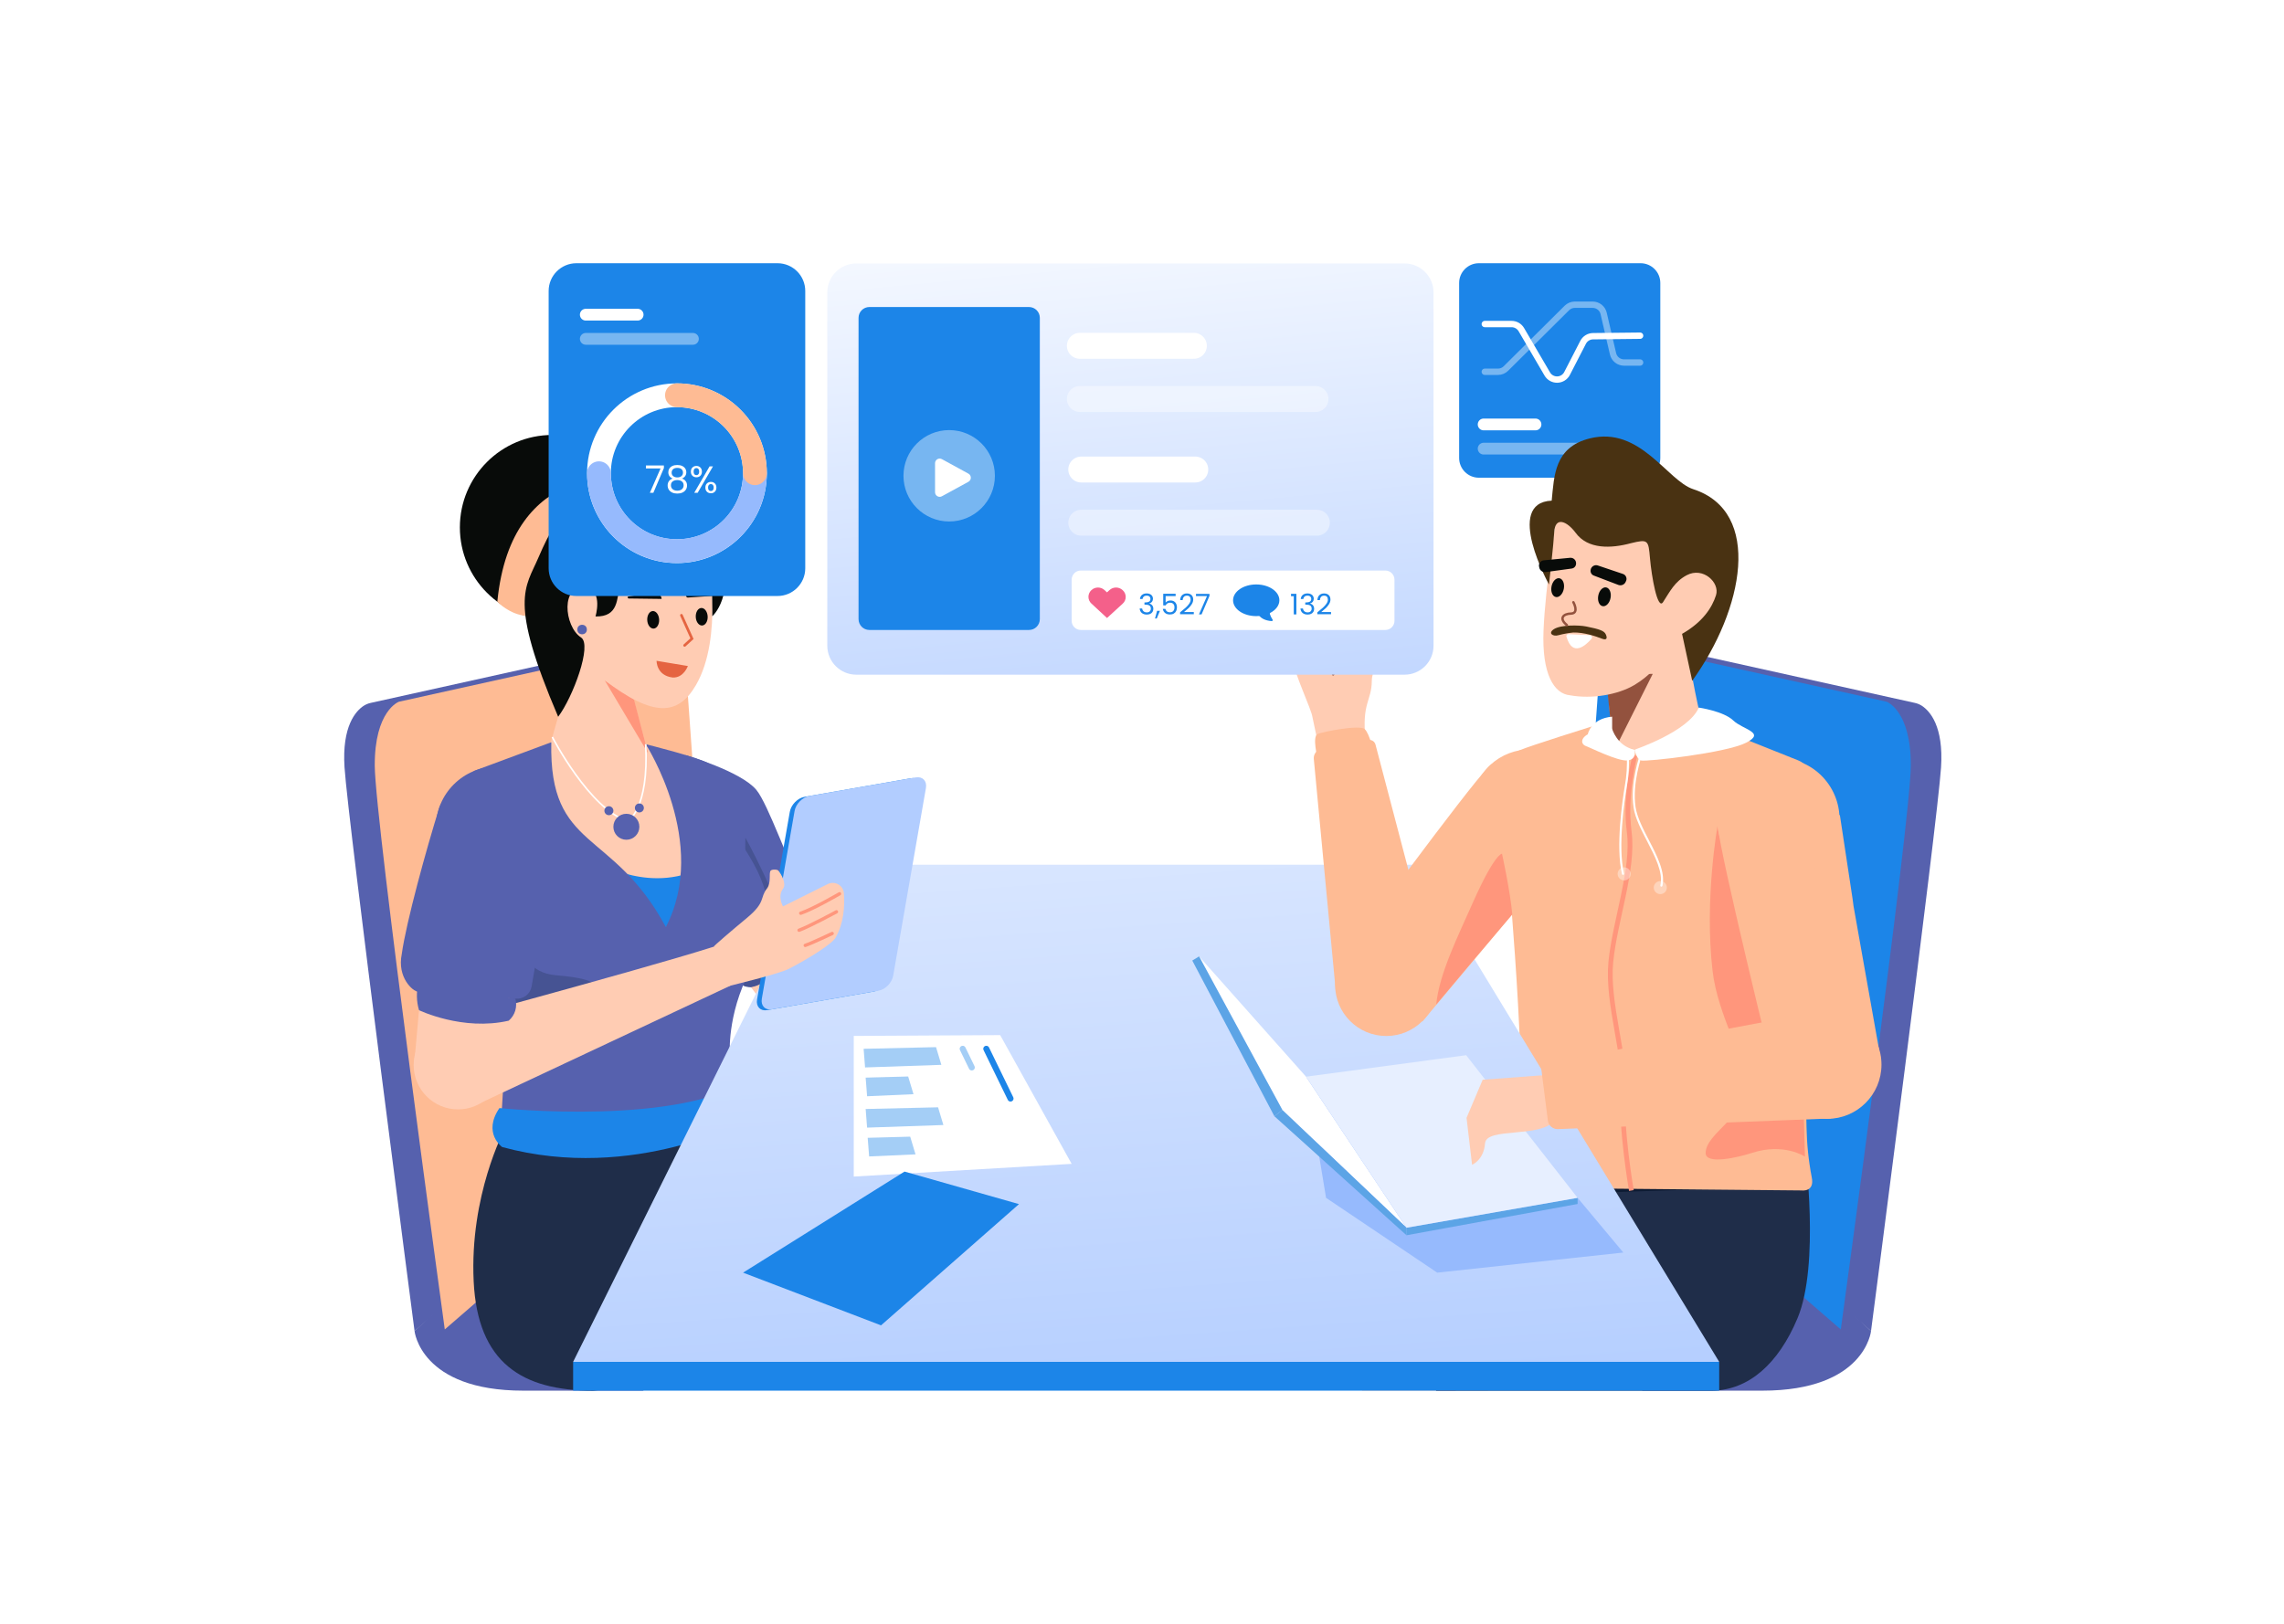 <svg width="1440" height="1024" viewBox="0 0 1440 1024" fill="none" xmlns="http://www.w3.org/2000/svg">
<rect width="1440" height="1024" fill=""/>
<path d="M309.003 166.452H341.686" stroke="white" stroke-width="7.433" stroke-miterlimit="10" stroke-linecap="round"/>
<path d="M1034.34 166H932.391C925.521 166 919.951 171.569 919.951 178.44V288.814C919.951 295.685 925.521 301.254 932.391 301.254H1034.34C1041.21 301.254 1046.78 295.685 1046.78 288.814V178.44C1046.78 171.569 1041.21 166 1034.34 166Z" fill="#1C85E8"/>
<path d="M935.4 267.665H968.082" stroke="white" stroke-width="7.433" stroke-miterlimit="10" stroke-linecap="round"/>
<path opacity="0.4" d="M935.4 282.918H1002.94" stroke="white" stroke-width="7.433" stroke-miterlimit="10" stroke-linecap="round"/>
<path d="M936.123 204.346H953.025C954.267 204.346 955.487 204.671 956.564 205.289C957.641 205.907 958.538 206.797 959.165 207.869L975.527 235.853C976.17 236.952 977.097 237.859 978.211 238.479C979.324 239.098 980.584 239.407 981.858 239.372C983.131 239.338 984.373 238.962 985.452 238.284C986.53 237.606 987.407 236.651 987.991 235.518L998.106 215.872C998.698 214.721 999.593 213.755 1000.69 213.075C1001.79 212.396 1003.06 212.029 1004.35 212.015L1034.04 211.697" stroke="white" stroke-width="4" stroke-miterlimit="10" stroke-linecap="round"/>
<path opacity="0.4" d="M936.123 234.447H944.435C946.313 234.447 948.115 233.705 949.447 232.381L987.871 194.221C989.204 192.897 991.005 192.155 992.883 192.155H1004.13C1005.74 192.155 1007.3 192.699 1008.56 193.699C1009.82 194.698 1010.7 196.095 1011.06 197.66L1016.97 223.109C1017.33 224.674 1018.21 226.07 1019.47 227.07C1020.73 228.07 1022.29 228.614 1023.89 228.614H1034.04" stroke="white" stroke-width="4" stroke-miterlimit="10" stroke-linecap="round"/>
<path d="M1179.63 839.385C1179.63 839.385 1175.9 876.975 1111.13 876.975H1035.19L1135.93 798.651L1179.63 839.385Z" fill="#5661AE"/>
<path d="M1028.94 403.75L1207.27 443.263C1208.86 443.603 1210.37 444.23 1211.73 445.114C1216.66 448.369 1225.47 457.886 1223.78 483.909C1221.52 518.596 1179.63 839.385 1179.63 839.385L1008.41 691.152L1028.94 403.75Z" fill="#5661AE"/>
<path d="M1009.88 402.731L1189.51 442.533C1189.51 442.533 1204.88 448.13 1204.72 482.89C1204.56 517.65 1160.57 838.366 1160.57 838.366L989.346 690.132L1009.88 402.731Z" fill="#1C85E8"/>
<path d="M1012.8 421.054C1012.8 421.054 1015.96 466.841 1017.35 474.097C1019.79 486.807 1075.63 460.106 1071.53 448.789C1069.41 442.917 1059.74 386.969 1059.74 386.969L1012.8 421.054Z" fill="#FFCCB3"/>
<path d="M1017.68 472.338L1012.9 425.462H1041.2L1017.68 472.338Z" fill="#93523E" stroke="#93523E"/>
<path d="M1083.78 377.155C1085.94 354.102 1059.79 359.073 1055.32 360.113C1050.85 361.153 1043.85 326.991 1043.85 326.991C1043.85 326.991 992.258 317.804 981.205 326.97C981.205 326.97 974.271 370.027 973.153 397.602C972.035 425.177 979.769 437.526 989.878 438.47C1003.65 440.937 1019.94 438.158 1030.35 432.023C1048.89 421.092 1056.81 401.322 1056.81 401.322C1057.14 401.17 1057.32 401.091 1057.32 401.091C1057.32 401.091 1081.75 398.927 1083.78 377.155Z" fill="#FFCCB3"/>
<path d="M979.739 396.731C984.185 393.914 995.427 394.16 999.992 395.053C1008.69 396.757 1011.36 397.887 1012.34 399.907C1013.32 401.926 1013.51 404.16 1009.88 402.731C1006.24 401.302 998.638 398.692 991.869 398.876C988.724 399.199 985.609 399.767 982.552 400.576C979.024 401.634 975.73 399.271 979.739 396.731Z" fill="#493212"/>
<path d="M976.594 368.594C976.594 368.594 979.527 342.798 979.899 335.656C980.437 325.382 987.945 328.688 993.322 335.894C1001.06 346.594 1015.82 345.917 1028.23 342.56C1039.12 339.905 1039.28 340.53 1040.27 352.031C1041.27 363.532 1044.98 384.889 1048.47 379.778C1052.81 373.088 1055.77 366.824 1063.4 362.752C1073.77 357.219 1084.41 367.427 1081.91 375.31C1079.41 383.195 1073.56 392.271 1060.5 399.725L1066.89 429.335C1099.26 384.434 1111.45 322.769 1067.55 308.491C1051.15 303.156 1034.12 268.585 1002.38 276.45C979.899 282.022 979.899 300.045 978.301 315.717C948.093 317.024 976.594 368.594 976.594 368.594Z" fill="#493212"/>
<path d="M1015.41 377.087C1016.03 373.819 1014.79 370.841 1012.65 370.435C1010.51 370.03 1008.27 372.351 1007.66 375.62C1007.04 378.888 1008.27 381.866 1010.41 382.271C1012.55 382.676 1014.79 380.355 1015.41 377.087Z" fill="#080B09"/>
<path d="M985.94 371.315C986.559 368.047 985.324 365.069 983.183 364.664C981.041 364.259 978.804 366.58 978.186 369.848C977.567 373.117 978.802 376.095 980.943 376.5C983.085 376.905 985.322 374.584 985.94 371.315Z" fill="#080B09"/>
<path d="M991.972 379.778C991.972 379.778 995.805 386.68 990.553 386.934C985.531 387.005 982.689 390.034 987.873 394.16" stroke="#93523E" stroke-width="1.515" stroke-linecap="round"/>
<path d="M988.908 399.916C992.027 400.052 998.265 400.325 1002.42 400.575C1002.67 400.588 1002.91 400.668 1003.11 400.808C1003.32 400.948 1003.48 401.142 1003.59 401.369C1003.69 401.596 1003.73 401.848 1003.7 402.096C1003.68 402.344 1003.58 402.579 1003.43 402.776C999.827 406.975 991.46 414.615 987.67 401.659C987.576 401.462 987.537 401.244 987.556 401.027C987.574 400.81 987.651 400.602 987.777 400.424C987.903 400.246 988.075 400.105 988.273 400.016C988.472 399.927 988.691 399.892 988.908 399.916Z" fill="white"/>
<path d="M1025.31 366.097L1025.04 366.693C1024.71 367.598 1024.04 368.337 1023.18 368.75C1022.31 369.162 1021.31 369.215 1020.41 368.897L1004.97 363.009C1004.21 362.755 1003.57 362.225 1003.19 361.525C1002.8 360.824 1002.69 360.003 1002.88 359.226C1002.97 358.744 1003.17 358.288 1003.45 357.887C1003.74 357.486 1004.1 357.15 1004.52 356.9C1004.95 356.651 1005.42 356.494 1005.9 356.44C1006.39 356.386 1006.89 356.436 1007.35 356.587L1023.06 361.878C1023.49 362 1023.89 362.208 1024.24 362.488C1024.59 362.769 1024.87 363.116 1025.08 363.51C1025.29 363.904 1025.42 364.335 1025.46 364.78C1025.5 365.224 1025.45 365.672 1025.31 366.097Z" fill="#080B09"/>
<path d="M973.425 353.337L989.929 351.757C990.418 351.716 990.91 351.78 991.372 351.943C991.835 352.107 992.258 352.367 992.613 352.706C992.967 353.045 993.246 353.455 993.431 353.91C993.615 354.365 993.701 354.854 993.682 355.344C993.69 356.144 993.397 356.918 992.861 357.513C992.325 358.107 991.585 358.478 990.788 358.553L974.417 360.776C973.462 360.88 972.504 360.602 971.753 360.003C971.002 359.404 970.518 358.532 970.407 357.577L970.275 356.934C970.238 356.489 970.29 356.041 970.43 355.618C970.569 355.194 970.793 354.802 971.086 354.467C971.38 354.131 971.739 353.858 972.141 353.664C972.543 353.47 972.979 353.358 973.425 353.337Z" fill="#080B09"/>
<path d="M261.36 839.385C261.36 839.385 265.089 876.975 329.865 876.975H405.8L305.063 798.651L261.36 839.385Z" fill="#5661AE"/>
<path d="M412.056 403.75L233.724 443.263C232.137 443.603 230.625 444.23 229.264 445.114C224.331 448.369 215.52 457.886 217.213 483.909C219.469 518.596 261.361 839.386 261.361 839.386L432.586 691.152L412.056 403.75Z" fill="#5661AE"/>
<path d="M431.116 402.731L251.479 442.533C251.479 442.533 236.113 448.13 236.273 482.89C236.434 517.65 280.421 838.366 280.421 838.366L451.646 690.132L431.116 402.731Z" fill="#FEBB94"/>
<path d="M508.863 568.211L526.293 592.604C528.782 596.087 531.981 599.002 535.679 601.157C539.377 603.313 543.49 604.66 547.747 605.109L661.839 617.149L663.573 645.723L524.353 654.175C516.51 654.652 508.669 653.195 501.52 649.934C494.37 646.674 488.13 641.708 483.347 635.473L446.035 586.829L508.863 568.211Z" fill="#FFCCB3"/>
<path d="M519.764 583.467C519.764 583.467 483.897 592.938 473.411 622.519L455.539 596.103L515.91 578.073L519.764 583.467Z" fill="#FF967C"/>
<path d="M432.237 476.195C432.237 476.195 467.137 486.367 476.853 498.113C484.414 507.253 497.268 545.227 507.341 563.516C509.776 567.936 513.23 568.336 510.664 572.68C500.049 590.649 490.952 616.842 473.411 622.519C414.702 613.65 432.237 476.195 432.237 476.195Z" fill="#5661AE"/>
<path d="M469.954 528.231C469.954 528.231 493.246 570.471 496.782 593.171C496.782 593.171 488.489 614.217 482.635 618.498C473.502 625.177 468.487 621.424 468.487 621.424L469.954 528.231Z" fill="#465393"/>
<path d="M348.221 390.871C380.412 390.871 406.507 364.775 406.507 332.585C406.507 300.394 380.412 274.298 348.221 274.298C316.03 274.298 289.935 300.394 289.935 332.585C289.935 364.775 316.03 390.871 348.221 390.871Z" fill="#080B09"/>
<path d="M397.605 301.51C397.605 301.51 322.381 288.228 313.556 379.445C313.556 379.445 321.092 387.549 331.939 388.435C331.939 388.435 340.748 299.927 402.01 306.766L397.605 301.51Z" fill="#FEBB94"/>
<path d="M381.657 304.986C381.657 304.986 373.006 300.496 379.525 295.319C383.642 291.886 386.921 287.558 389.111 282.665C391.173 283.808 392.723 285.69 393.45 287.932C394.177 290.174 394.026 292.608 393.027 294.743C389.686 302.988 387.596 303.451 387.596 303.451L381.657 304.986Z" fill="#FEBB94"/>
<path d="M381.219 300.024C381.219 300.024 378.837 309.475 372.301 304.32C368.013 301.102 363.048 298.905 357.783 297.897C358.421 295.628 359.897 293.687 361.912 292.464C363.927 291.242 366.331 290.83 368.638 291.311C377.43 292.668 378.361 294.597 378.361 294.597L381.219 300.024Z" fill="#FEBB94"/>
<path d="M397.893 435.037L407.102 469.3C407.102 469.3 477.405 549.066 419.055 578.073C408.799 583.172 359.783 543.988 350.58 535.301C341.376 526.614 345.192 475.297 345.192 475.297L366.325 401.999L397.893 435.037Z" fill="#FFCCB3"/>
<path d="M377.176 543.748C377.176 543.748 411.52 565.336 446.035 545.304C446.035 545.304 440.716 575.044 419.794 584.616C398.871 594.187 377.176 543.748 377.176 543.748Z" fill="#1C85E8"/>
<path d="M399.706 441.09L381.242 429.012L408.582 474.992L399.706 441.09Z" fill="#FF967C"/>
<path d="M446.444 350.722C446.444 350.722 456.211 402.11 438.757 432.068C427.374 451.605 411.737 452.156 381.242 429.012C353.281 407.79 347.582 395.104 347.582 395.104L354.417 341.681C354.417 341.681 435.251 304.378 446.444 350.722Z" fill="#FFCCB3"/>
<path d="M407.102 469.301C407.102 469.301 441.671 477.838 447.245 481.768C452.819 485.698 459.973 520.097 470.01 536.026C480.047 551.956 493.757 577.125 476.144 606.234C458.531 635.343 460.119 663.197 460.119 663.197L473.449 736.267H324.98C318.774 736.834 315.473 721.109 315.658 714.88C316.266 694.336 318.213 688.211 316.901 655.636C315.124 611.488 298.636 486.243 298.636 486.243L347.582 468.068C346.077 536.973 386.109 521.934 419.794 584.616C447.367 531.653 407.102 469.301 407.102 469.301Z" fill="#5661AE"/>
<path d="M330.859 521.934C330.859 521.934 338.124 537.076 332.387 552.544C325.936 569.935 318.837 612.313 350.28 614.983C388.82 618.256 372.641 625.243 355.193 630.598C337.744 635.952 344.994 635.517 346.108 653.862C346.901 666.919 311.8 693.428 315.033 683.309C332.38 629.017 273.429 561.931 330.859 521.934Z" fill="#465393"/>
<path d="M414.472 417.317L432.97 420.399C432.901 420.556 432.816 420.74 432.713 420.947C432.379 421.619 431.865 422.511 431.147 423.394C429.713 425.158 427.498 426.853 424.276 426.774C419.231 426.196 416.802 423.673 415.61 421.326C415.007 420.138 414.714 418.983 414.574 418.123C414.522 417.809 414.491 417.536 414.472 417.317Z" fill="#E56441" stroke="#E56441"/>
<path d="M442.682 394.463C444.754 394.362 446.313 391.804 446.163 388.75C446.013 385.697 444.212 383.303 442.14 383.405C440.068 383.506 438.51 386.064 438.659 389.118C438.809 392.172 440.61 394.565 442.682 394.463Z" fill="#080B09"/>
<path d="M412.09 396.4C414.162 396.299 415.72 393.741 415.571 390.687C415.421 387.633 413.62 385.24 411.548 385.342C409.476 385.443 407.917 388.001 408.067 391.055C408.216 394.108 410.017 396.502 412.09 396.4Z" fill="#080B09"/>
<path d="M449.189 375.807L433.63 376.825C433.364 376.82 433.109 376.719 432.912 376.54C432.715 376.362 432.589 376.118 432.558 375.854C432.591 375.377 432.721 374.912 432.939 374.487C433.158 374.062 433.46 373.686 433.827 373.381C434.195 373.076 434.621 372.849 435.079 372.713C435.537 372.577 436.018 372.535 436.492 372.59L449.357 374.007C450.378 373.957 450.465 375.744 449.189 375.807Z" fill="#080B09"/>
<path d="M396.404 377.415L417.145 377.679C417.094 377.049 416.912 376.436 416.61 375.881C416.309 375.326 415.894 374.84 415.393 374.454C414.892 374.069 414.316 373.793 413.702 373.644C413.087 373.495 412.449 373.476 411.827 373.589L396.086 376.151C395.576 376.176 395.639 377.453 396.404 377.415Z" fill="#080B09"/>
<path d="M429.624 388.013L436.278 402.748L431.64 406.989" stroke="#E56441" stroke-width="1.667" stroke-linecap="round"/>
<path d="M427.353 358.697C416.487 358.772 411.398 356.252 400 361.615C396.403 363.307 393 365 390.937 369.148C388.727 377.49 390.144 389.078 375.441 388.756C375.441 388.756 380.197 372.926 370.094 370.903C352.938 367.468 355.696 395.227 366.325 401.999C373.548 406.601 361.139 439.799 351.908 452.002C320.334 378.216 331.292 370.784 339.501 351.524C353.45 318.794 365.672 308.83 398.693 303.417C398.693 303.417 442.443 304.598 454.042 343.089C463.957 375.994 449.076 388.609 449.076 388.609C449.076 388.609 449.538 364.124 447.116 361.615C443.93 358.314 441.346 358.6 427.353 358.697Z" fill="#080B09"/>
<path d="M958.222 756.978L834.416 778.972L858.785 876.975H938.089C938.089 876.975 975.786 795.946 958.222 756.978Z" fill="#FFCCB3"/>
<path d="M879.178 765.563C879.178 765.563 898.258 771.439 906.134 802.558C914.011 833.678 905.417 876.975 905.417 876.975H917.685C917.685 876.975 961.433 825.6 929.247 760.125L879.178 765.563Z" fill="#FF967C"/>
<path d="M1137.99 726.095C1137.99 726.095 1147.53 797.338 1133.29 831.297C1121.17 860.178 1102.45 876.552 1079.72 876.975H905.416C905.416 876.975 905.141 783.874 831.624 767.968C831.624 767.968 1073.58 700.58 1137.99 726.095Z" fill="#1F2D49"/>
<path d="M1141.34 747.701L983.188 752.908L984.87 741.861L1015.69 738.298H1141.12L1141.34 747.701Z" fill="#0D1B33"/>
<path d="M1018.6 468.636C1017.24 474.403 1016.89 453.999 1014.14 454.85C1001.55 458.752 965.726 469.931 958.106 473.119C948.824 477.002 948.205 492.533 947.586 503.535C947.152 511.243 958.625 619.449 959.197 692.756C959.319 708.417 943.469 726.749 941.594 735.454C941.073 737.798 940.794 740.19 940.761 742.591C940.752 744.265 941.407 745.875 942.583 747.066C943.759 748.258 945.36 748.934 947.035 748.947L1135.89 750.712C1135.89 750.712 1144.26 751.929 1142.24 742.374C1140.24 731.923 1139.15 721.319 1138.96 710.68C1137.08 634.54 1136.72 507.026 1135.9 500.989C1134.66 491.929 1144.39 484.127 1133.85 479.566L1075.36 456.198C1075.36 456.198 1064.64 464.019 1063.09 464.811C1033.71 479.836 1018.6 468.636 1018.6 468.636Z" fill="#FEBB94"/>
<path d="M1030.77 476.407C1030.77 476.407 1024.09 500.935 1027.18 524.627C1030.26 548.319 1018.09 580.734 1015.57 606.747C1013.05 632.76 1025.39 666.839 1023.46 688.675C1021.54 710.51 1028.54 750.763 1028.54 750.763" stroke="#FF967C" stroke-width="3" stroke-miterlimit="10"/>
<path d="M501.404 738.819L625.211 760.814L600.841 858.817H521.537C521.537 858.817 483.84 777.788 501.404 738.819Z" fill="#FFCCB3"/>
<path d="M580.448 747.404C580.448 747.404 561.368 753.28 553.492 784.4C545.616 815.519 554.21 858.817 554.21 858.817H541.941C541.941 858.817 498.194 807.441 530.38 741.966L580.448 747.404Z" fill="#FF967C"/>
<path d="M317.966 712.545C317.966 712.545 296.026 753.726 298.636 808.03C301.116 859.605 329.332 876.975 373.938 876.975L554.21 858.817C554.21 858.817 554.485 765.715 628.002 749.81C628.002 749.81 546.149 690.229 463.354 705.198C422.717 712.545 397.186 721.485 317.966 712.545Z" fill="#1F2D49"/>
<path d="M314.882 698.779C314.882 698.779 431.637 710.977 474.669 678.823L472.745 705.667C472.745 705.667 399.984 746.092 316.599 723.343C316.599 723.343 304.097 714.563 314.882 698.779Z" fill="#1C85E8"/>
<path d="M671.185 657.565C671.185 657.565 705.869 650.303 720.232 653.63C734.87 656.654 765.678 664.362 760.16 686.948C756.343 703.074 739.507 696.686 739.507 696.686C739.507 696.686 743.889 703.126 737.375 706.064C733.403 707.714 707.777 693.66 707.777 693.66C690.675 699.161 668.359 687.547 668.359 687.547L671.185 657.565Z" fill="#FFCCB3"/>
<path d="M720.531 688.088L739.218 696.7" stroke="#FF967C" stroke-width="2.893" stroke-linecap="round" stroke-linejoin="round"/>
<path d="M724.71 673.392C729.392 674.313 750.464 684.253 750.464 684.253" stroke="#FF967C" stroke-width="2.893" stroke-linecap="round" stroke-linejoin="round"/>
<path d="M727.332 662.251C736.717 664.597 745.696 668.341 753.967 673.357" stroke="#FF967C" stroke-width="2.893" stroke-linecap="round" stroke-linejoin="round"/>
<path d="M516.982 545.304H893.413L1083.91 858.817H361.342L516.982 545.304Z" fill="url(#paint0_linear)"/>
<path d="M823.424 678.98L836.044 755.386L906.134 802.558L1023.47 789.88L994.646 755.386L823.424 678.98Z" fill="#96BAFD"/>
<path d="M755.982 603.127L808.521 700.001L886.757 774.223L823.424 678.98L755.982 603.127Z" fill="white"/>
<path d="M755.982 603.127L808.521 700.001L803.454 703.898L751.701 605.743L755.982 603.127Z" fill="#5CA4E6"/>
<path d="M808.521 700.001L886.757 774.223V778.977L803.454 703.898L808.521 700.001Z" fill="#5CA4E6"/>
<path d="M886.757 778.977L994.646 759.256V755.386L886.757 774.223V778.977Z" fill="#5CA4E6"/>
<path d="M994.646 755.386L924.361 665.427L823.424 678.98L886.757 774.223L994.646 755.386Z" fill="#E7EFFF"/>
<path d="M351.446 528.434L335.153 622.118C334.742 624.46 333.449 626.556 331.541 627.975C329.632 629.394 327.253 630.028 324.892 629.747C324.892 629.747 278.978 626.728 263.694 625.455C260.094 625.155 250.31 616.281 253.301 601.665C256.043 581.699 268.886 535.078 277.007 509.19C280.789 496.309 321.232 504.02 321.232 504.02L351.446 528.434Z" fill="#5661AE"/>
<path d="M313.334 560.496C334.625 560.496 351.884 543.237 351.884 521.946C351.884 500.656 334.625 483.396 313.334 483.396C292.044 483.396 274.784 500.656 274.784 521.946C274.784 543.237 292.044 560.496 313.334 560.496Z" fill="#5661AE"/>
<path d="M264.747 630.66L265.377 623.191L322.537 629.701L321.652 636.057L316.789 676.139L261.212 670.144L264.747 630.66Z" fill="#FFCCB3"/>
<path d="M265.655 623.127L322.537 629.701L321.652 636.057C308.727 634.629 279.749 632.197 264.747 630.66L265.655 623.127Z" fill="#FF967C"/>
<path d="M288.782 699.601C304.237 699.601 316.766 687.072 316.766 671.617C316.766 656.161 304.237 643.632 288.782 643.632C273.326 643.632 260.797 656.161 260.797 671.617C260.797 687.072 273.326 699.601 288.782 699.601Z" fill="#FFCCB3"/>
<path d="M302.595 695.709L460.528 621.568C460.528 621.568 470.002 587.888 459.7 593.48C449.14 599.196 280.887 644.677 280.887 644.677L302.595 695.709Z" fill="#FFCCB3"/>
<path d="M550.871 625.287L483.724 637.018C479.399 637.774 476.523 634.77 477.302 630.308L497.949 511.95C498.728 507.489 502.865 503.259 507.191 502.503L574.337 490.772C578.663 490.016 581.538 493.02 580.76 497.482L560.112 615.84C559.334 620.301 555.197 624.531 550.871 625.287Z" fill="#1C85E8"/>
<path d="M553.884 624.76L486.738 636.492C482.412 637.248 479.537 634.243 480.315 629.782L500.963 511.424C501.741 506.962 505.879 502.733 510.204 501.977L577.351 490.245C581.676 489.489 584.552 492.493 583.773 496.955L563.126 615.313C562.347 619.775 558.21 624.004 553.884 624.76Z" fill="#B2CDFF"/>
<path d="M450.172 596.776L457.968 622.19C457.968 622.19 490.266 614.445 497.175 611.053C510.648 604.126 525.136 594.783 526.833 591.231C532.031 582.247 532.643 571.131 532.048 563.367C531.973 562.213 531.614 561.096 531.005 560.113C530.396 559.13 529.554 558.313 528.554 557.732C527.555 557.151 526.427 556.825 525.272 556.783C524.116 556.74 522.968 556.982 521.928 557.488L493.657 571.598C493.657 571.598 489.976 565.379 493.679 560.437C496.065 557.175 492.384 550.957 490.748 549.051C490.103 548.17 486.661 548.144 485.881 549.035C484.565 550.716 486.375 556.554 483.598 560.26C478.87 566.193 483.067 568.77 470.894 578.884C461.264 586.817 450.072 596.532 450.172 596.776Z" fill="#FFCCB3"/>
<path d="M504.848 575.896C512.892 573.185 529.297 563.632 529.297 563.632" stroke="#FF967C" stroke-width="2.099" stroke-linecap="round" stroke-linejoin="round"/>
<path d="M503.791 586.622C510.265 584.266 527.36 575.003 527.36 575.003" stroke="#FF967C" stroke-width="2.099" stroke-linecap="round" stroke-linejoin="round"/>
<path d="M507.692 596.182C511.96 594.727 524.652 588.69 524.652 588.69" stroke="#FF967C" stroke-width="2.099" stroke-linecap="round" stroke-linejoin="round"/>
<path d="M263.794 620.141C262.41 625.706 262.542 631.539 264.176 637.035C264.176 637.035 291.674 650.355 320.729 643.665C322.687 641.99 324.121 639.787 324.859 637.318C325.597 634.85 325.609 632.221 324.892 629.747L263.794 620.141Z" fill="#5661AE"/>
<path d="M1082.93 520.523C1082.93 520.523 1074.46 566.878 1079.72 612.208C1083.01 640.573 1101.1 669.691 1100.87 683.23C1100.5 705.15 1075.44 714.435 1075.37 727.127C1075.32 734.636 1095.61 729.964 1104.58 727.045C1124.73 720.483 1137.97 729.399 1137.97 729.399L1132.6 537.085L1082.93 520.523Z" fill="#FF967C"/>
<path d="M1136.77 509.252C1118.18 485.985 1109.84 497.128 1103.31 497.697C1103.31 497.697 1081.19 501.817 1082.93 520.523C1084.77 540.316 1117.31 672.219 1117.31 672.219L1185.62 667.085L1182.38 648.897L1175.71 611.435L1168.6 571.38L1167.97 566.612L1159.98 513.917C1159.98 513.917 1146.4 521.678 1136.77 509.252Z" fill="#FEBB94"/>
<path d="M1141.36 549.416C1159.52 538.266 1165.21 514.505 1154.06 496.343C1142.91 478.182 1119.15 472.498 1100.99 483.648C1082.82 494.797 1077.14 518.559 1088.29 536.72C1099.44 554.881 1123.2 560.565 1141.36 549.416Z" fill="#FEBB94"/>
<path d="M977.867 677.695L934.799 680.899L924.619 704.911L928.098 734.552C928.098 734.552 935.509 731.532 936.276 721.047C937.043 710.562 971.328 718 980.291 706.484" fill="#FFCCB3"/>
<path d="M1142.15 638.854L975.056 670.351C974.051 670.582 973.168 671.176 972.576 672.019C971.984 672.863 971.725 673.895 971.849 674.918L975.894 706.714C976.105 708.234 976.873 709.622 978.05 710.607C979.226 711.593 980.727 712.105 982.26 712.046L1154.38 705.313L1142.15 638.854Z" fill="#FEBB94"/>
<path d="M1152.03 705.57C1170.91 705.57 1186.22 690.262 1186.22 671.379C1186.22 652.495 1170.91 637.188 1152.03 637.188C1133.15 637.188 1117.84 652.495 1117.84 671.379C1117.84 690.262 1133.15 705.57 1152.03 705.57Z" fill="#FEBB94"/>
<path d="M979.131 515.916C984.71 488.373 971.59 489.083 967.224 484.703C967.224 484.703 950.843 471.196 938.362 483.787C925.15 497.106 849.417 600.569 849.417 600.569L896.803 644.151L905.71 633.522L928.782 606.004L953.461 576.594L956.527 573.245L989.817 535.538C989.817 535.538 975.976 530.416 979.131 515.916Z" fill="#FEBB94"/>
<path d="M998.949 520.609C1005.34 501.538 995.055 480.9 975.984 474.512C956.913 468.124 936.274 478.406 929.886 497.477C923.499 516.548 933.781 537.187 952.852 543.575C971.923 549.963 992.562 539.681 998.949 520.609Z" fill="#FEBB94"/>
<path d="M953.461 576.593C952.045 561.285 946.968 538.353 946.968 538.353C946.968 538.353 942.583 537.948 929.055 568.176C919.037 590.829 907.415 613.918 905.492 633.449L928.564 605.931L953.461 576.593Z" fill="#FF967C"/>
<path d="M860.928 466.457C858.461 443.165 864.799 442.036 864.886 429.408C864.93 417.067 883.564 394.221 874.677 394.683C865.79 395.144 859.548 403.637 859.548 403.637C858.231 392.567 860.457 374.144 849.129 367.193C837.8 360.242 835.133 363.607 825.908 366.371C801.281 373.934 815.028 406.522 815.28 416.848C815.503 423.348 826.934 447.66 827.453 452.145L831.093 469.435L860.928 466.457Z" fill="#FFCCB3"/>
<path d="M846.892 399.726L843.524 366.292L846.892 399.726Z" fill="#93523E"/>
<path d="M846.892 399.726L843.524 366.292" stroke="#93523E" stroke-width="1.515" stroke-linecap="round"/>
<path d="M835.373 400.096L829.894 367.98L835.373 400.096Z" fill="#93523E"/>
<path d="M835.373 400.096L829.894 367.98" stroke="#93523E" stroke-width="1.515" stroke-linecap="round"/>
<path d="M821.839 400.171L819.069 380.95L821.839 400.171Z" fill="#93523E"/>
<path d="M821.839 400.171L819.069 380.95" stroke="#93523E" stroke-width="1.515" stroke-linecap="round"/>
<path d="M840.507 425.248C844.531 415.842 854.971 406.789 854.971 406.789L840.507 425.248Z" fill="#93523E"/>
<path d="M840.507 425.248C844.531 415.842 854.971 406.789 854.971 406.789" stroke="#93523E" stroke-width="1.515" stroke-linecap="round"/>
<path d="M904.075 609.855L867.177 469.427C866.902 468.494 866.29 467.697 865.461 467.188C864.633 466.68 863.645 466.496 862.689 466.672L832.974 472.335C831.554 472.622 830.292 473.427 829.432 474.592C828.573 475.758 828.177 477.201 828.322 478.642L842.186 625.247L904.075 609.855Z" fill="#FEBB94"/>
<path d="M830.762 478.419C830.762 478.419 827.103 464.4 830.762 462.859C834.421 461.319 857.348 456.939 860.425 459.803C863.502 462.667 866.188 474.607 866.188 474.607L830.762 478.419Z" fill="#FEBB94"/>
<path d="M874.015 653.326C891.836 653.326 906.283 638.879 906.283 621.058C906.283 603.237 891.836 588.79 874.015 588.79C856.193 588.79 841.746 603.237 841.746 621.058C841.746 638.879 856.193 653.326 874.015 653.326Z" fill="#FEBB94"/>
<path d="M348.221 464.791C348.221 464.791 371.739 510.341 395.756 517.832C395.756 517.832 409.254 510.665 407.102 469.3" stroke="white" stroke-miterlimit="10"/>
<path d="M394.912 529.572C399.436 529.572 403.103 525.905 403.103 521.382C403.103 516.858 399.436 513.191 394.912 513.191C390.388 513.191 386.721 516.858 386.721 521.382C386.721 525.905 390.388 529.572 394.912 529.572Z" fill="#5661AE"/>
<path d="M383.89 514.083C385.454 514.083 386.721 512.815 386.721 511.252C386.721 509.689 385.454 508.421 383.89 508.421C382.327 508.421 381.06 509.689 381.06 511.252C381.06 512.815 382.327 514.083 383.89 514.083Z" fill="#5661AE"/>
<path d="M403.103 512.331C404.666 512.331 405.934 511.063 405.934 509.5C405.934 507.937 404.666 506.669 403.103 506.669C401.539 506.669 400.272 507.937 400.272 509.5C400.272 511.063 401.539 512.331 403.103 512.331Z" fill="#5661AE"/>
<path d="M630.574 652.758L538.265 653.279V741.966L675.653 733.959L630.574 652.758Z" fill="white"/>
<path d="M621.836 661.399L637.1 692.756" stroke="#1C85E8" stroke-width="3.816" stroke-miterlimit="10" stroke-linecap="round"/>
<path opacity="0.4" d="M606.959 661.402L612.679 673.152" stroke="#1C85E8" stroke-width="3.816" stroke-miterlimit="10" stroke-linecap="round"/>
<path opacity="0.4" d="M544.491 661.402L590.146 660.341L593.501 671.509L545.404 673.152L544.491 661.402Z" fill="#1C85E8"/>
<path opacity="0.4" d="M545.772 679.572L572.576 678.849L575.931 690.016L546.685 691.322L545.772 679.572Z" fill="#1C85E8"/>
<path opacity="0.4" d="M545.772 699.355L591.426 698.295L594.782 709.462L546.685 711.105L545.772 699.355Z" fill="#1C85E8"/>
<path opacity="0.4" d="M547.053 717.526L573.857 716.803L577.212 727.97L547.966 729.276L547.053 717.526Z" fill="#1C85E8"/>
<path d="M468.487 802.558L570.277 738.819L642.445 759.344L555.466 835.794L468.487 802.558Z" fill="#1C85E8"/>
<path d="M1030.54 472.758C1030.54 472.758 1064.64 461.326 1071.05 446.215C1071.05 446.215 1086.62 448.454 1092.73 454.307C1098.81 460.161 1113.65 461.902 1100.79 468.41C1087.93 474.918 1037.78 480.431 1034.73 479.58C1031.68 478.729 1030.54 472.758 1030.54 472.758Z" fill="white"/>
<path d="M1016.41 451.95V459.598C1016.41 459.598 1019.46 470.584 1030.54 472.758C1030.54 472.758 1032.27 478.821 1026.17 479.541C1020.08 480.261 1002.36 471.304 999.753 470.427C997.134 469.563 995.982 465.949 1001.06 463.055C1001.06 463.055 1002.88 453.142 1016.41 451.95Z" fill="white"/>
<path d="M1047.47 559.157C1047.42 559.159 1047.37 559.155 1047.33 559.144C1047.16 559.105 1047.01 559.001 1046.92 558.856C1046.83 558.709 1046.79 558.53 1046.83 558.358C1048.69 550.239 1043.49 540.209 1038.47 530.506C1034.74 523.304 1030.88 515.853 1029.9 509.135C1027.59 493.539 1033.9 476.018 1033.97 475.848C1034.03 475.686 1034.15 475.554 1034.31 475.481C1034.47 475.407 1034.64 475.398 1034.81 475.455C1034.89 475.484 1034.96 475.529 1035.03 475.587C1035.09 475.645 1035.14 475.714 1035.18 475.792C1035.22 475.87 1035.24 475.955 1035.24 476.041C1035.24 476.127 1035.23 476.213 1035.2 476.294C1035.14 476.464 1028.93 493.683 1031.18 508.952C1032.15 515.447 1035.95 522.793 1039.64 529.903C1044.76 539.816 1050.08 550.069 1048.11 558.659C1048.08 558.803 1048 558.93 1047.88 559.021C1047.76 559.111 1047.62 559.159 1047.47 559.157Z" fill="white"/>
<path d="M1023.26 551.719C1023.11 551.722 1022.97 551.673 1022.85 551.583C1022.74 551.492 1022.66 551.364 1022.63 551.221C1018.53 534.028 1022.92 504.552 1024.36 495.922C1025.56 489.4 1025.98 482.758 1025.62 476.136C1025.6 475.965 1025.66 475.794 1025.77 475.662C1025.88 475.53 1026.03 475.446 1026.21 475.429C1026.38 475.412 1026.55 475.463 1026.68 475.57C1026.82 475.678 1026.9 475.834 1026.92 476.005C1027.3 482.741 1026.87 489.496 1025.65 496.132C1024.21 504.709 1019.85 533.963 1023.9 550.92C1023.92 551.017 1023.93 551.118 1023.9 551.215C1023.88 551.313 1023.84 551.404 1023.78 551.483C1023.72 551.557 1023.64 551.617 1023.55 551.657C1023.45 551.698 1023.36 551.719 1023.26 551.719V551.719Z" fill="white"/>
<g opacity="0.6">
<path opacity="0.6" d="M1046.78 563.855C1049.06 563.855 1050.91 562.01 1050.91 559.733C1050.91 557.457 1049.06 555.611 1046.78 555.611C1044.49 555.611 1042.64 557.457 1042.64 559.733C1042.64 562.01 1044.49 563.855 1046.78 563.855Z" fill="white"/>
</g>
<g opacity="0.6">
<path opacity="0.6" d="M1024 555.199C1026.29 555.199 1028.14 553.354 1028.14 551.077C1028.14 548.801 1026.29 546.956 1024 546.956C1021.72 546.956 1019.87 548.801 1019.87 551.077C1019.87 553.354 1021.72 555.199 1024 555.199Z" fill="white"/>
</g>
<path d="M775.69 197.54H781.69" stroke="#5CA4E6" stroke-miterlimit="10"/>
<path d="M885.517 166.147H539.871C529.772 166.147 521.584 174.335 521.584 184.434V407.178C521.584 417.278 529.772 425.465 539.871 425.465H885.517C895.616 425.465 903.804 417.278 903.804 407.178V184.434C903.804 174.335 895.616 166.147 885.517 166.147Z" fill="url(#paint1_linear)"/>
<path d="M873.424 359.794H681.408C678.23 359.794 675.654 362.37 675.654 365.548V391.515C675.654 394.693 678.23 397.269 681.408 397.269H873.424C876.602 397.269 879.178 394.693 879.178 391.515V365.548C879.178 362.37 876.602 359.794 873.424 359.794Z" fill="white"/>
<path d="M813.952 375.961V374.468H817.334V387.471H815.679V375.961H813.952ZM820.109 377.741C820.193 376.638 820.618 375.775 821.386 375.151C822.153 374.528 823.148 374.216 824.371 374.216C825.187 374.216 825.888 374.366 826.475 374.666C827.075 374.954 827.525 375.349 827.824 375.853C828.136 376.356 828.292 376.926 828.292 377.561C828.292 378.305 828.076 378.946 827.644 379.486C827.225 380.025 826.673 380.373 825.99 380.529V380.619C826.769 380.811 827.387 381.188 827.842 381.752C828.298 382.315 828.526 383.053 828.526 383.964C828.526 384.647 828.37 385.265 828.058 385.816C827.746 386.356 827.279 386.782 826.655 387.093C826.032 387.405 825.282 387.561 824.407 387.561C823.136 387.561 822.093 387.231 821.278 386.572C820.463 385.9 820.007 384.953 819.911 383.73H821.494C821.578 384.45 821.871 385.037 822.375 385.493C822.878 385.948 823.55 386.176 824.389 386.176C825.228 386.176 825.864 385.96 826.296 385.529C826.739 385.085 826.961 384.515 826.961 383.82C826.961 382.921 826.661 382.273 826.062 381.878C825.462 381.482 824.557 381.284 823.346 381.284H822.932V379.917H823.364C824.467 379.905 825.3 379.726 825.864 379.378C826.427 379.018 826.709 378.467 826.709 377.723C826.709 377.088 826.499 376.578 826.08 376.195C825.672 375.811 825.085 375.619 824.317 375.619C823.574 375.619 822.974 375.811 822.519 376.195C822.063 376.578 821.793 377.094 821.709 377.741H820.109ZM830.538 386.158C832.06 384.935 833.253 383.934 834.117 383.155C834.98 382.363 835.705 381.542 836.293 380.691C836.892 379.827 837.192 378.982 837.192 378.155C837.192 377.376 837 376.764 836.616 376.32C836.245 375.865 835.639 375.637 834.8 375.637C833.985 375.637 833.349 375.895 832.894 376.41C832.45 376.914 832.21 377.591 832.174 378.443H830.592C830.639 377.1 831.047 376.063 831.814 375.331C832.582 374.6 833.571 374.234 834.782 374.234C836.017 374.234 836.994 374.576 837.713 375.259C838.445 375.943 838.811 376.884 838.811 378.083C838.811 379.078 838.511 380.049 837.911 380.996C837.324 381.932 836.652 382.759 835.897 383.478C835.142 384.186 834.176 385.013 833.001 385.96H839.188V387.327H830.538V386.158Z" fill="#1C85E8"/>
<path d="M648.75 193.612H548.123C544.35 193.612 541.291 196.671 541.291 200.445V390.437C541.291 394.21 544.35 397.269 548.123 397.269H648.75C652.523 397.269 655.582 394.21 655.582 390.437V200.445C655.582 196.671 652.523 193.612 648.75 193.612Z" fill="#1C85E8"/>
<path opacity="0.4" d="M598.437 328.864C614.354 328.864 627.258 315.96 627.258 300.043C627.258 284.125 614.354 271.221 598.437 271.221C582.519 271.221 569.615 284.125 569.615 300.043C569.615 315.96 582.519 328.864 598.437 328.864Z" fill="white"/>
<path d="M589.521 292.108V310.4C589.521 310.907 589.653 311.406 589.904 311.847C590.155 312.287 590.516 312.655 590.952 312.913C591.388 313.172 591.884 313.313 592.391 313.322C592.899 313.33 593.399 313.207 593.844 312.964L610.566 303.817C611.026 303.566 611.41 303.195 611.677 302.744C611.944 302.293 612.085 301.778 612.085 301.254C612.085 300.73 611.944 300.215 611.677 299.764C611.41 299.313 611.026 298.942 610.566 298.691L593.844 289.544C593.399 289.301 592.899 289.178 592.391 289.186C591.884 289.195 591.388 289.336 590.952 289.594C590.516 289.853 590.155 290.221 589.904 290.661C589.653 291.102 589.521 291.6 589.521 292.108Z" fill="white"/>
<path d="M680.816 218.073H752.702" stroke="white" stroke-width="16.349" stroke-miterlimit="10" stroke-linecap="round"/>
<path opacity="0.4" d="M680.816 251.622H829.375" stroke="white" stroke-width="16.349" stroke-miterlimit="10" stroke-linecap="round"/>
<path d="M681.702 296.089H753.589" stroke="white" stroke-width="16.349" stroke-miterlimit="10" stroke-linecap="round"/>
<path opacity="0.4" d="M681.702 329.637H830.261" stroke="white" stroke-width="16.349" stroke-miterlimit="10" stroke-linecap="round"/>
<path d="M707.76 372.123C706.635 371.084 705.159 370.506 703.628 370.506C702.096 370.506 700.621 371.084 699.496 372.123L697.939 373.56L696.382 372.123C695.257 371.084 693.782 370.506 692.25 370.506C690.719 370.506 689.243 371.084 688.119 372.123C687.525 372.661 687.05 373.317 686.725 374.049C686.4 374.781 686.232 375.574 686.232 376.375C686.232 377.176 686.4 377.968 686.725 378.7C687.05 379.433 687.525 380.089 688.119 380.626L697.939 389.728L707.76 380.746C708.38 380.212 708.877 379.55 709.218 378.806C709.559 378.062 709.736 377.253 709.736 376.435C709.736 375.616 709.559 374.807 709.218 374.063C708.877 373.319 708.38 372.657 707.76 372.123Z" fill="#F4608A"/>
<path d="M718.724 377.741C718.808 376.638 719.234 375.775 720.001 375.151C720.769 374.528 721.764 374.216 722.987 374.216C723.802 374.216 724.504 374.366 725.091 374.666C725.691 374.954 726.14 375.349 726.44 375.853C726.752 376.356 726.908 376.926 726.908 377.561C726.908 378.305 726.692 378.946 726.26 379.486C725.84 380.025 725.289 380.373 724.605 380.529V380.619C725.385 380.811 726.002 381.188 726.458 381.752C726.913 382.315 727.141 383.053 727.141 383.964C727.141 384.647 726.985 385.265 726.674 385.816C726.362 386.356 725.894 386.782 725.271 387.093C724.647 387.405 723.898 387.561 723.023 387.561C721.752 387.561 720.709 387.231 719.893 386.572C719.078 385.9 718.623 384.953 718.527 383.73H720.109C720.193 384.45 720.487 385.037 720.991 385.493C721.494 385.948 722.166 386.176 723.005 386.176C723.844 386.176 724.48 385.96 724.911 385.529C725.355 385.085 725.577 384.515 725.577 383.82C725.577 382.921 725.277 382.273 724.677 381.878C724.078 381.482 723.173 381.284 721.962 381.284H721.548V379.917H721.98C723.083 379.905 723.916 379.726 724.48 379.378C725.043 379.018 725.325 378.467 725.325 377.723C725.325 377.088 725.115 376.578 724.695 376.195C724.288 375.811 723.7 375.619 722.933 375.619C722.19 375.619 721.59 375.811 721.134 376.195C720.679 376.578 720.409 377.094 720.325 377.741H718.724ZM731.311 385.205L729.297 390.043H728.2L729.513 385.205H731.311ZM741.207 375.889H734.895V379.989C735.17 379.606 735.578 379.294 736.118 379.054C736.657 378.802 737.239 378.676 737.862 378.676C738.857 378.676 739.667 378.886 740.29 379.306C740.914 379.714 741.357 380.247 741.621 380.907C741.897 381.554 742.035 382.243 742.035 382.975C742.035 383.838 741.873 384.611 741.549 385.295C741.225 385.978 740.728 386.518 740.056 386.913C739.397 387.309 738.576 387.507 737.592 387.507C736.333 387.507 735.314 387.183 734.535 386.536C733.756 385.888 733.282 385.025 733.114 383.946H734.715C734.871 384.629 735.2 385.163 735.704 385.547C736.208 385.93 736.843 386.122 737.61 386.122C738.558 386.122 739.271 385.84 739.751 385.277C740.23 384.701 740.47 383.946 740.47 383.011C740.47 382.076 740.23 381.356 739.751 380.853C739.271 380.337 738.564 380.079 737.628 380.079C736.993 380.079 736.435 380.235 735.956 380.547C735.488 380.847 735.146 381.26 734.931 381.788H733.384V374.45H741.207V375.889ZM744.012 386.158C745.534 384.935 746.727 383.934 747.591 383.155C748.454 382.363 749.179 381.542 749.767 380.691C750.366 379.827 750.666 378.982 750.666 378.155C750.666 377.376 750.474 376.764 750.09 376.32C749.719 375.865 749.113 375.637 748.274 375.637C747.459 375.637 746.823 375.895 746.368 376.41C745.924 376.914 745.684 377.591 745.648 378.443H744.066C744.114 377.1 744.521 376.063 745.289 375.331C746.056 374.6 747.045 374.234 748.256 374.234C749.491 374.234 750.468 374.576 751.188 375.259C751.919 375.943 752.285 376.884 752.285 378.083C752.285 379.078 751.985 380.049 751.385 380.996C750.798 381.932 750.126 382.759 749.371 383.478C748.616 384.186 747.651 385.013 746.476 385.96H752.662V387.327H744.012V386.158ZM762.557 375.745L757.558 387.471H755.903L760.975 375.907H754.033V374.504H762.557V375.745Z" fill="#1C85E8"/>
<path d="M806.616 378.551C806.616 373.034 800.079 368.562 792.016 368.562C783.953 368.562 777.416 373.034 777.416 378.551C777.416 384.068 783.953 388.54 792.016 388.54C792.593 388.54 793.158 388.51 793.717 388.463C793.803 388.455 793.889 388.468 793.969 388.499C794.05 388.53 794.122 388.578 794.181 388.641C795.217 389.726 797.491 391.405 801.799 391.671C801.907 391.678 802.014 391.656 802.11 391.606C802.206 391.555 802.285 391.48 802.341 391.387C802.396 391.294 802.425 391.188 802.424 391.08C802.422 390.972 802.391 390.866 802.334 390.775C801.581 389.651 800.994 388.425 800.589 387.135C800.556 387.006 800.568 386.87 800.623 386.75C800.678 386.629 800.773 386.531 800.892 386.472C804.368 384.647 806.616 381.781 806.616 378.551Z" fill="#1C85E8"/>
<path d="M490.191 166H363.406C353.74 166 345.905 173.835 345.905 183.501V358.353C345.905 368.018 353.74 375.854 363.406 375.854H490.191C499.856 375.854 507.692 368.018 507.692 358.353V183.501C507.692 173.835 499.856 166 490.191 166Z" fill="#1C85E8"/>
<path d="M418.564 295.195L411.922 310.772H409.724L416.461 295.41H407.239V293.546H418.564V295.195ZM424.128 301.789C423.236 301.439 422.551 300.929 422.073 300.26C421.595 299.591 421.357 298.779 421.357 297.823C421.357 296.963 421.572 296.19 422.002 295.506C422.432 294.805 423.069 294.255 423.913 293.857C424.773 293.443 425.808 293.236 427.019 293.236C428.229 293.236 429.257 293.443 430.101 293.857C430.961 294.255 431.606 294.805 432.036 295.506C432.482 296.19 432.705 296.963 432.705 297.823C432.705 298.747 432.458 299.559 431.964 300.26C431.471 300.945 430.794 301.455 429.934 301.789C430.921 302.092 431.702 302.625 432.275 303.39C432.864 304.138 433.159 305.046 433.159 306.113C433.159 307.149 432.904 308.057 432.394 308.837C431.885 309.602 431.16 310.199 430.22 310.629C429.297 311.043 428.229 311.25 427.019 311.25C425.808 311.25 424.741 311.043 423.817 310.629C422.91 310.199 422.201 309.602 421.691 308.837C421.181 308.057 420.927 307.149 420.927 306.113C420.927 305.046 421.213 304.13 421.787 303.366C422.36 302.601 423.14 302.076 424.128 301.789ZM430.603 298.086C430.603 297.114 430.284 296.366 429.647 295.84C429.01 295.314 428.134 295.052 427.019 295.052C425.92 295.052 425.052 295.314 424.415 295.84C423.778 296.366 423.459 297.122 423.459 298.11C423.459 299.002 423.786 299.718 424.439 300.26C425.108 300.801 425.968 301.072 427.019 301.072C428.086 301.072 428.946 300.801 429.599 300.26C430.268 299.702 430.603 298.978 430.603 298.086ZM427.019 302.745C425.84 302.745 424.877 303.023 424.128 303.581C423.379 304.122 423.005 304.943 423.005 306.042C423.005 307.061 423.363 307.881 424.08 308.503C424.813 309.124 425.792 309.434 427.019 309.434C428.245 309.434 429.217 309.124 429.934 308.503C430.65 307.881 431.009 307.061 431.009 306.042C431.009 304.975 430.642 304.162 429.91 303.605C429.177 303.031 428.213 302.745 427.019 302.745ZM435.569 297.393C435.569 296.31 435.895 295.45 436.548 294.813C437.201 294.16 438.037 293.833 439.057 293.833C440.076 293.833 440.912 294.16 441.565 294.813C442.218 295.45 442.545 296.31 442.545 297.393C442.545 298.492 442.218 299.368 441.565 300.021C440.912 300.658 440.076 300.977 439.057 300.977C438.037 300.977 437.201 300.658 436.548 300.021C435.895 299.368 435.569 298.492 435.569 297.393ZM449.521 294.096L439.845 310.772H437.695L447.371 294.096H449.521ZM439.057 295.171C438.515 295.171 438.085 295.362 437.767 295.744C437.464 296.111 437.313 296.66 437.313 297.393C437.313 298.126 437.464 298.683 437.767 299.065C438.085 299.448 438.515 299.639 439.057 299.639C439.598 299.639 440.028 299.448 440.347 299.065C440.666 298.667 440.825 298.11 440.825 297.393C440.825 296.66 440.666 296.111 440.347 295.744C440.028 295.362 439.598 295.171 439.057 295.171ZM444.719 307.475C444.719 306.376 445.046 305.508 445.699 304.871C446.352 304.218 447.188 303.891 448.207 303.891C449.227 303.891 450.055 304.218 450.692 304.871C451.345 305.508 451.672 306.376 451.672 307.475C451.672 308.558 451.345 309.426 450.692 310.079C450.055 310.732 449.227 311.059 448.207 311.059C447.188 311.059 446.352 310.74 445.699 310.103C445.046 309.45 444.719 308.574 444.719 307.475ZM448.183 305.253C447.642 305.253 447.212 305.444 446.893 305.827C446.575 306.193 446.415 306.743 446.415 307.475C446.415 308.192 446.575 308.741 446.893 309.124C447.212 309.49 447.642 309.673 448.183 309.673C448.725 309.673 449.155 309.49 449.474 309.124C449.792 308.741 449.951 308.192 449.951 307.475C449.951 306.743 449.792 306.193 449.474 305.827C449.155 305.444 448.725 305.253 448.183 305.253Z" fill="white"/>
<path d="M426.798 347.6C453.955 347.6 475.969 325.586 475.969 298.43C475.969 271.273 453.955 249.259 426.798 249.259C399.642 249.259 377.627 271.273 377.627 298.43C377.627 325.586 399.642 347.6 426.798 347.6Z" stroke="white" stroke-width="15" stroke-miterlimit="10" stroke-linecap="round"/>
<path d="M475.969 298.429C475.953 311.46 470.765 323.95 461.545 333.158C452.326 342.366 439.828 347.538 426.798 347.538C413.768 347.538 401.271 342.366 392.051 333.158C382.832 323.95 377.644 311.46 377.627 298.429" stroke="#96BAFD" stroke-width="15" stroke-linecap="round" stroke-linejoin="round"/>
<path d="M426.798 249.259C433.256 249.259 439.65 250.53 445.615 253.001C451.581 255.473 457.002 259.094 461.567 263.66C466.133 268.226 469.755 273.647 472.226 279.613C474.697 285.578 475.969 291.972 475.969 298.43" stroke="#FEBB94" stroke-width="15" stroke-linecap="round" stroke-linejoin="round"/>
<path d="M369.327 198.438H402.009" stroke="white" stroke-width="7.433" stroke-miterlimit="10" stroke-linecap="round"/>
<path opacity="0.4" d="M369.327 213.69H436.868" stroke="white" stroke-width="7.433" stroke-miterlimit="10" stroke-linecap="round"/>
<path d="M1083.91 858.817H361.342V876.975H1083.91V858.817Z" fill="#1C85E8"/>
<circle cx="367" cy="397" r="3" fill="#5661AE"/>
<defs>
<linearGradient id="paint0_linear" x1="635.5" y1="154.5" x2="709.953" y2="1218.47" gradientUnits="userSpaceOnUse">
<stop stop-color="white"/>
<stop offset="1" stop-color="#94B9FF"/>
</linearGradient>
<linearGradient id="paint1_linear" x1="668.445" y1="83.638" x2="727.69" y2="720.31" gradientUnits="userSpaceOnUse">
<stop stop-color="white"/>
<stop offset="1" stop-color="#94B9FF"/>
</linearGradient>
</defs>
</svg>
